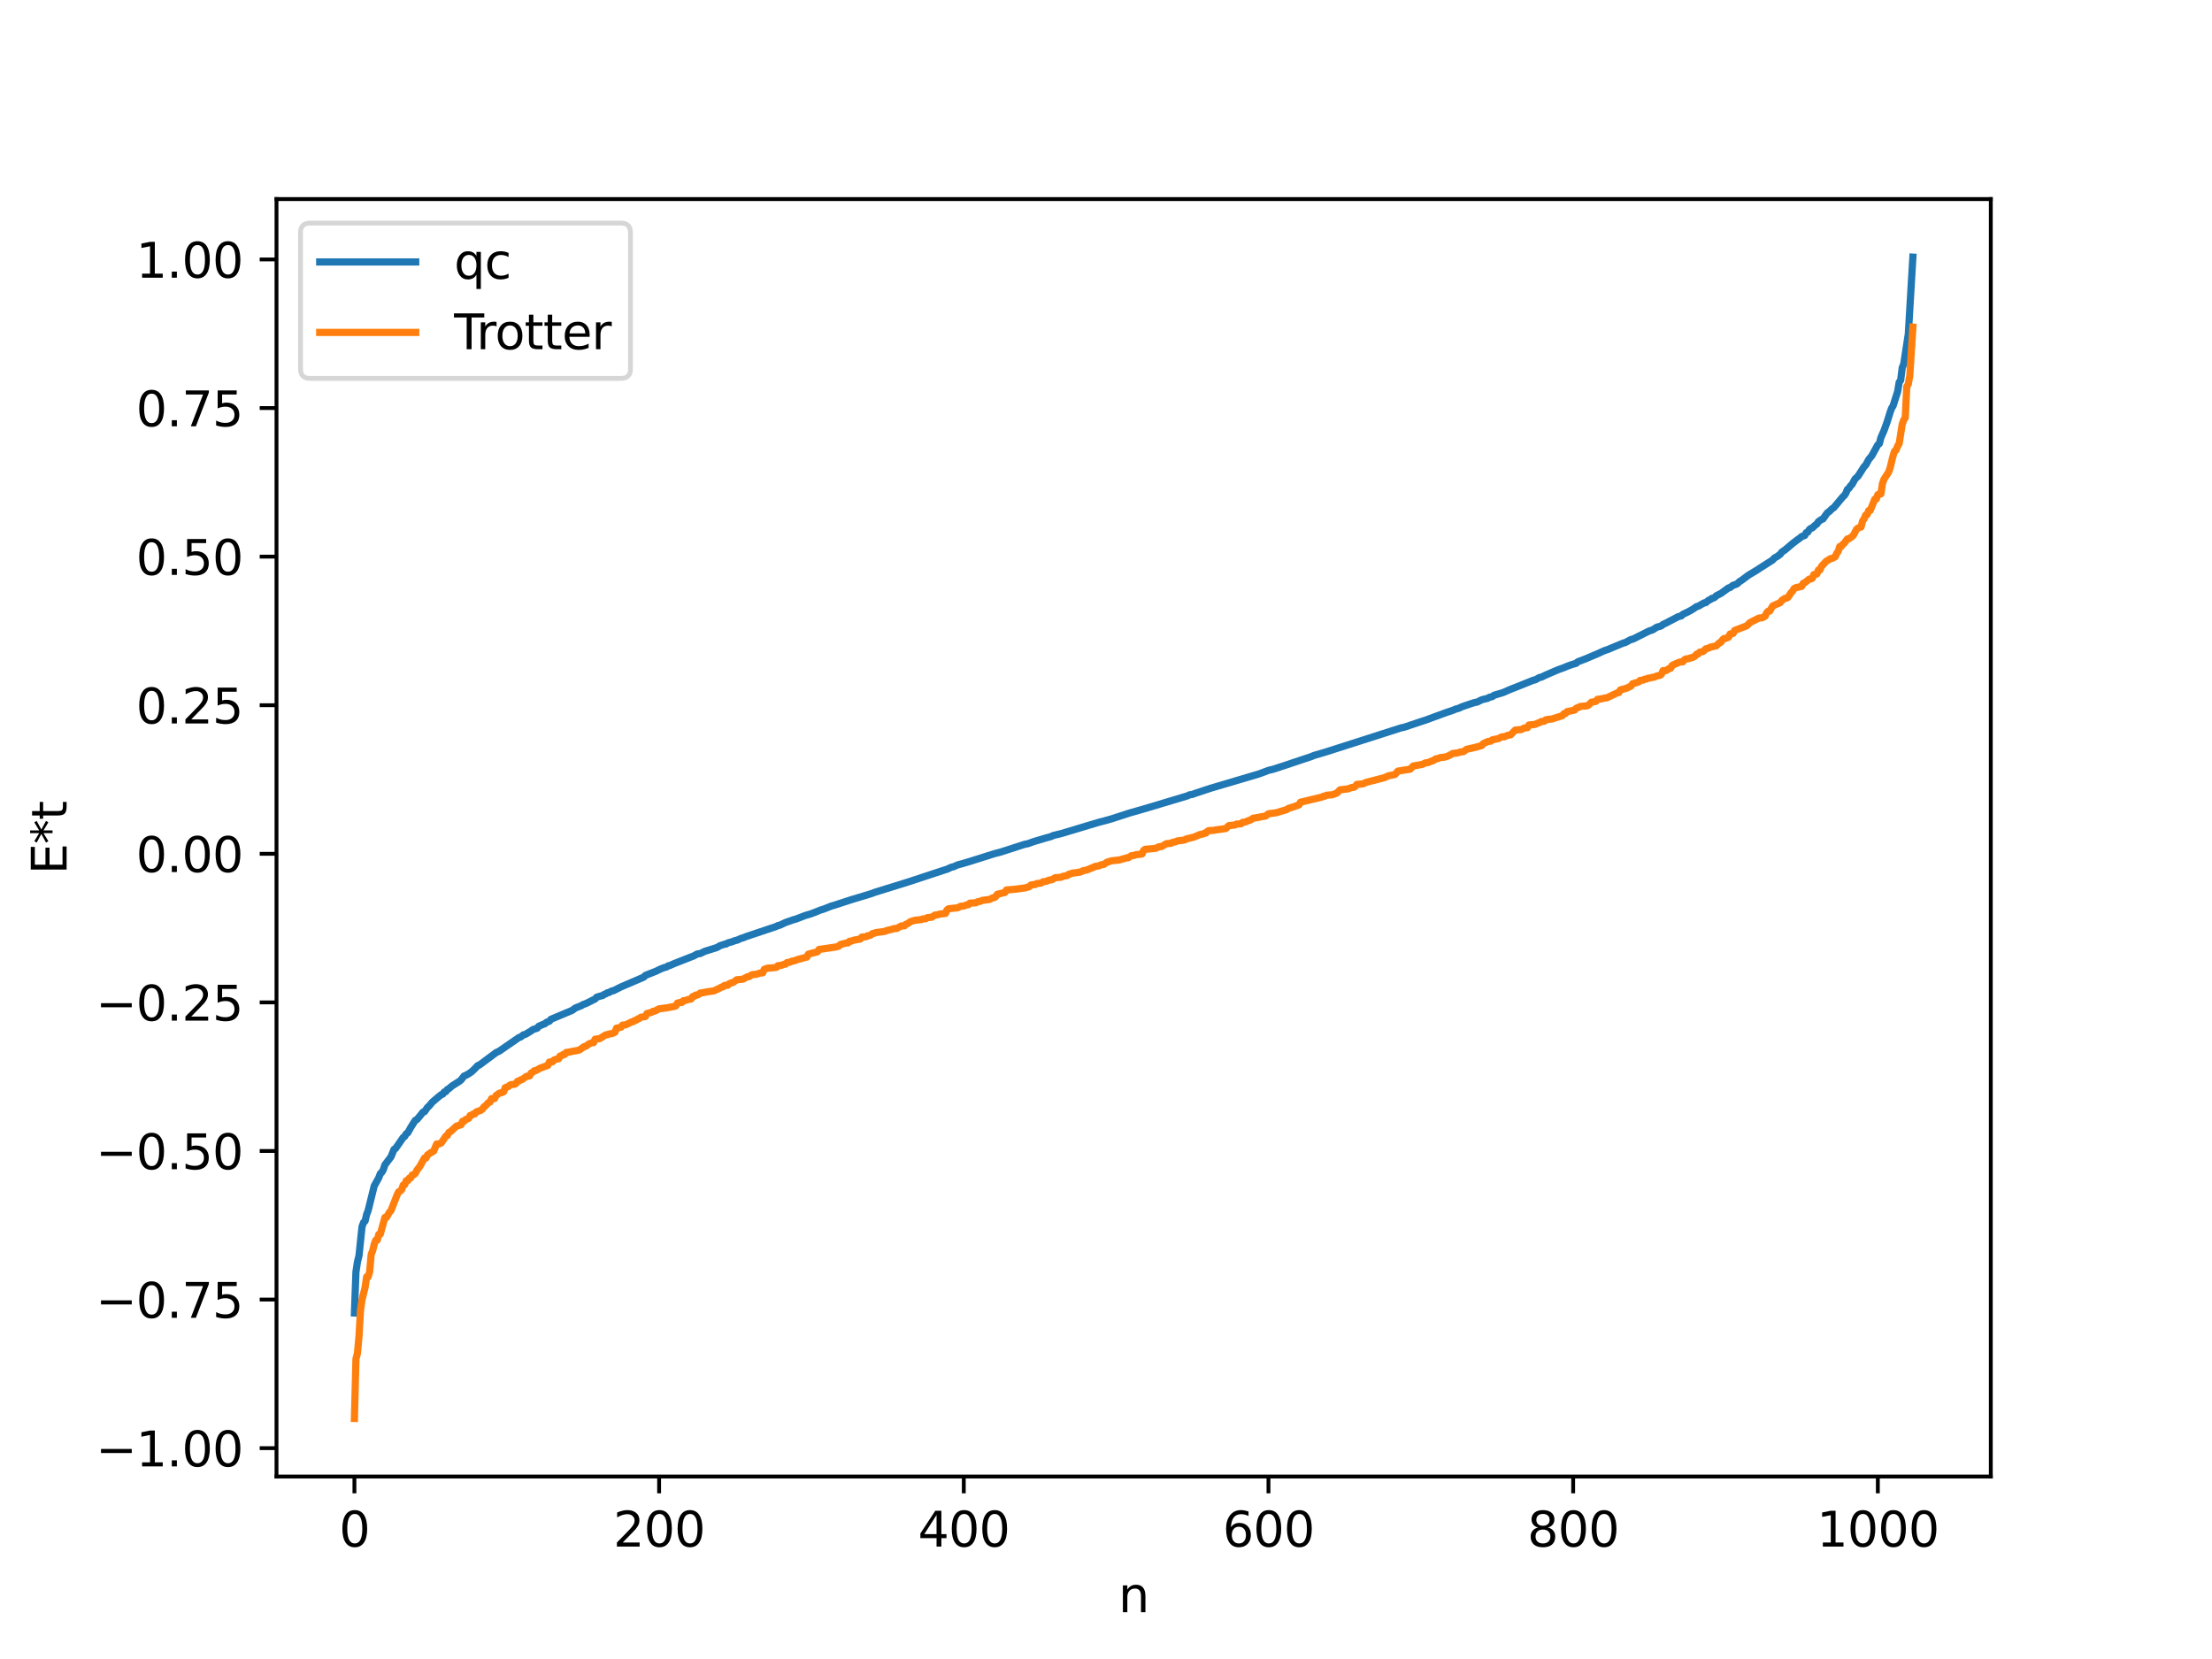 <?xml version="1.0" encoding="utf-8" standalone="no"?>
<!DOCTYPE svg PUBLIC "-//W3C//DTD SVG 1.1//EN"
  "http://www.w3.org/Graphics/SVG/1.1/DTD/svg11.dtd">
<svg xmlns:xlink="http://www.w3.org/1999/xlink" width="460.8pt" height="345.6pt" viewBox="0 0 460.8 345.6" xmlns="http://www.w3.org/2000/svg" version="1.1">
 <defs>
  <style type="text/css">*{stroke-linejoin: round; stroke-linecap: butt}</style>
 </defs>
 <g id="figure_1">
  <g id="patch_1">
   <path d="M 0 345.6 
L 460.8 345.6 
L 460.8 0 
L 0 0 
z
" style="fill: #ffffff"/>
  </g>
  <g id="axes_1">
   <g id="patch_2">
    <path d="M 57.6 307.584 
L 414.72 307.584 
L 414.72 41.472 
L 57.6 41.472 
z
" style="fill: #ffffff"/>
   </g>
   <g id="matplotlib.axis_1">
    <g id="xtick_1">
     <g id="line2d_1">
      <defs>
       <path id="m2a228e6c3b" d="M 0 0 
L 0 3.5 
" style="stroke: #000000; stroke-width: 0.8"/>
      </defs>
      <g>
       <use xlink:href="#m2a228e6c3b" x="73.833" y="307.584" style="stroke: #000000; stroke-width: 0.8"/>
      </g>
     </g>
     <g id="text_1">
      <!-- 0 -->
      <g transform="translate(70.651 322.182) scale(0.1 -0.1)">
       <defs>
        <path id="DejaVuSans-30" d="M 2034 4250 
Q 1547 4250 1301 3770 
Q 1056 3291 1056 2328 
Q 1056 1369 1301 889 
Q 1547 409 2034 409 
Q 2525 409 2770 889 
Q 3016 1369 3016 2328 
Q 3016 3291 2770 3770 
Q 2525 4250 2034 4250 
z
M 2034 4750 
Q 2819 4750 3233 4129 
Q 3647 3509 3647 2328 
Q 3647 1150 3233 529 
Q 2819 -91 2034 -91 
Q 1250 -91 836 529 
Q 422 1150 422 2328 
Q 422 3509 836 4129 
Q 1250 4750 2034 4750 
z
" transform="scale(0.016)"/>
       </defs>
       <use xlink:href="#DejaVuSans-30"/>
      </g>
     </g>
    </g>
    <g id="xtick_2">
     <g id="line2d_2">
      <g>
       <use xlink:href="#m2a228e6c3b" x="137.304" y="307.584" style="stroke: #000000; stroke-width: 0.8"/>
      </g>
     </g>
     <g id="text_2">
      <!-- 200 -->
      <g transform="translate(127.76 322.182) scale(0.1 -0.1)">
       <defs>
        <path id="DejaVuSans-32" d="M 1228 531 
L 3431 531 
L 3431 0 
L 469 0 
L 469 531 
Q 828 903 1448 1529 
Q 2069 2156 2228 2338 
Q 2531 2678 2651 2914 
Q 2772 3150 2772 3378 
Q 2772 3750 2511 3984 
Q 2250 4219 1831 4219 
Q 1534 4219 1204 4116 
Q 875 4013 500 3803 
L 500 4441 
Q 881 4594 1212 4672 
Q 1544 4750 1819 4750 
Q 2544 4750 2975 4387 
Q 3406 4025 3406 3419 
Q 3406 3131 3298 2873 
Q 3191 2616 2906 2266 
Q 2828 2175 2409 1742 
Q 1991 1309 1228 531 
z
" transform="scale(0.016)"/>
       </defs>
       <use xlink:href="#DejaVuSans-32"/>
       <use xlink:href="#DejaVuSans-30" x="63.623"/>
       <use xlink:href="#DejaVuSans-30" x="127.246"/>
      </g>
     </g>
    </g>
    <g id="xtick_3">
     <g id="line2d_3">
      <g>
       <use xlink:href="#m2a228e6c3b" x="200.775" y="307.584" style="stroke: #000000; stroke-width: 0.8"/>
      </g>
     </g>
     <g id="text_3">
      <!-- 400 -->
      <g transform="translate(191.231 322.182) scale(0.1 -0.1)">
       <defs>
        <path id="DejaVuSans-34" d="M 2419 4116 
L 825 1625 
L 2419 1625 
L 2419 4116 
z
M 2253 4666 
L 3047 4666 
L 3047 1625 
L 3713 1625 
L 3713 1100 
L 3047 1100 
L 3047 0 
L 2419 0 
L 2419 1100 
L 313 1100 
L 313 1709 
L 2253 4666 
z
" transform="scale(0.016)"/>
       </defs>
       <use xlink:href="#DejaVuSans-34"/>
       <use xlink:href="#DejaVuSans-30" x="63.623"/>
       <use xlink:href="#DejaVuSans-30" x="127.246"/>
      </g>
     </g>
    </g>
    <g id="xtick_4">
     <g id="line2d_4">
      <g>
       <use xlink:href="#m2a228e6c3b" x="264.246" y="307.584" style="stroke: #000000; stroke-width: 0.8"/>
      </g>
     </g>
     <g id="text_4">
      <!-- 600 -->
      <g transform="translate(254.702 322.182) scale(0.1 -0.1)">
       <defs>
        <path id="DejaVuSans-36" d="M 2113 2584 
Q 1688 2584 1439 2293 
Q 1191 2003 1191 1497 
Q 1191 994 1439 701 
Q 1688 409 2113 409 
Q 2538 409 2786 701 
Q 3034 994 3034 1497 
Q 3034 2003 2786 2293 
Q 2538 2584 2113 2584 
z
M 3366 4563 
L 3366 3988 
Q 3128 4100 2886 4159 
Q 2644 4219 2406 4219 
Q 1781 4219 1451 3797 
Q 1122 3375 1075 2522 
Q 1259 2794 1537 2939 
Q 1816 3084 2150 3084 
Q 2853 3084 3261 2657 
Q 3669 2231 3669 1497 
Q 3669 778 3244 343 
Q 2819 -91 2113 -91 
Q 1303 -91 875 529 
Q 447 1150 447 2328 
Q 447 3434 972 4092 
Q 1497 4750 2381 4750 
Q 2619 4750 2861 4703 
Q 3103 4656 3366 4563 
z
" transform="scale(0.016)"/>
       </defs>
       <use xlink:href="#DejaVuSans-36"/>
       <use xlink:href="#DejaVuSans-30" x="63.623"/>
       <use xlink:href="#DejaVuSans-30" x="127.246"/>
      </g>
     </g>
    </g>
    <g id="xtick_5">
     <g id="line2d_5">
      <g>
       <use xlink:href="#m2a228e6c3b" x="327.717" y="307.584" style="stroke: #000000; stroke-width: 0.8"/>
      </g>
     </g>
     <g id="text_5">
      <!-- 800 -->
      <g transform="translate(318.173 322.182) scale(0.1 -0.1)">
       <defs>
        <path id="DejaVuSans-38" d="M 2034 2216 
Q 1584 2216 1326 1975 
Q 1069 1734 1069 1313 
Q 1069 891 1326 650 
Q 1584 409 2034 409 
Q 2484 409 2743 651 
Q 3003 894 3003 1313 
Q 3003 1734 2745 1975 
Q 2488 2216 2034 2216 
z
M 1403 2484 
Q 997 2584 770 2862 
Q 544 3141 544 3541 
Q 544 4100 942 4425 
Q 1341 4750 2034 4750 
Q 2731 4750 3128 4425 
Q 3525 4100 3525 3541 
Q 3525 3141 3298 2862 
Q 3072 2584 2669 2484 
Q 3125 2378 3379 2068 
Q 3634 1759 3634 1313 
Q 3634 634 3220 271 
Q 2806 -91 2034 -91 
Q 1263 -91 848 271 
Q 434 634 434 1313 
Q 434 1759 690 2068 
Q 947 2378 1403 2484 
z
M 1172 3481 
Q 1172 3119 1398 2916 
Q 1625 2713 2034 2713 
Q 2441 2713 2670 2916 
Q 2900 3119 2900 3481 
Q 2900 3844 2670 4047 
Q 2441 4250 2034 4250 
Q 1625 4250 1398 4047 
Q 1172 3844 1172 3481 
z
" transform="scale(0.016)"/>
       </defs>
       <use xlink:href="#DejaVuSans-38"/>
       <use xlink:href="#DejaVuSans-30" x="63.623"/>
       <use xlink:href="#DejaVuSans-30" x="127.246"/>
      </g>
     </g>
    </g>
    <g id="xtick_6">
     <g id="line2d_6">
      <g>
       <use xlink:href="#m2a228e6c3b" x="391.188" y="307.584" style="stroke: #000000; stroke-width: 0.8"/>
      </g>
     </g>
     <g id="text_6">
      <!-- 1000 -->
      <g transform="translate(378.463 322.182) scale(0.1 -0.1)">
       <defs>
        <path id="DejaVuSans-31" d="M 794 531 
L 1825 531 
L 1825 4091 
L 703 3866 
L 703 4441 
L 1819 4666 
L 2450 4666 
L 2450 531 
L 3481 531 
L 3481 0 
L 794 0 
L 794 531 
z
" transform="scale(0.016)"/>
       </defs>
       <use xlink:href="#DejaVuSans-31"/>
       <use xlink:href="#DejaVuSans-30" x="63.623"/>
       <use xlink:href="#DejaVuSans-30" x="127.246"/>
       <use xlink:href="#DejaVuSans-30" x="190.869"/>
      </g>
     </g>
    </g>
    <g id="text_7">
     <!-- n -->
     <g transform="translate(232.991 335.861) scale(0.1 -0.1)">
      <defs>
       <path id="DejaVuSans-6e" d="M 3513 2113 
L 3513 0 
L 2938 0 
L 2938 2094 
Q 2938 2591 2744 2837 
Q 2550 3084 2163 3084 
Q 1697 3084 1428 2787 
Q 1159 2491 1159 1978 
L 1159 0 
L 581 0 
L 581 3500 
L 1159 3500 
L 1159 2956 
Q 1366 3272 1645 3428 
Q 1925 3584 2291 3584 
Q 2894 3584 3203 3211 
Q 3513 2838 3513 2113 
z
" transform="scale(0.016)"/>
      </defs>
      <use xlink:href="#DejaVuSans-6e"/>
     </g>
    </g>
   </g>
   <g id="matplotlib.axis_2">
    <g id="ytick_1">
     <g id="line2d_7">
      <defs>
       <path id="m18df61e753" d="M 0 0 
L -3.5 0 
" style="stroke: #000000; stroke-width: 0.8"/>
      </defs>
      <g>
       <use xlink:href="#m18df61e753" x="57.6" y="301.679" style="stroke: #000000; stroke-width: 0.8"/>
      </g>
     </g>
     <g id="text_8">
      <!-- −1.00 -->
      <g transform="translate(19.955 305.478) scale(0.1 -0.1)">
       <defs>
        <path id="DejaVuSans-2212" d="M 678 2272 
L 4684 2272 
L 4684 1741 
L 678 1741 
L 678 2272 
z
" transform="scale(0.016)"/>
        <path id="DejaVuSans-2e" d="M 684 794 
L 1344 794 
L 1344 0 
L 684 0 
L 684 794 
z
" transform="scale(0.016)"/>
       </defs>
       <use xlink:href="#DejaVuSans-2212"/>
       <use xlink:href="#DejaVuSans-31" x="83.789"/>
       <use xlink:href="#DejaVuSans-2e" x="147.412"/>
       <use xlink:href="#DejaVuSans-30" x="179.199"/>
       <use xlink:href="#DejaVuSans-30" x="242.822"/>
      </g>
     </g>
    </g>
    <g id="ytick_2">
     <g id="line2d_8">
      <g>
       <use xlink:href="#m18df61e753" x="57.6" y="270.725" style="stroke: #000000; stroke-width: 0.8"/>
      </g>
     </g>
     <g id="text_9">
      <!-- −0.75 -->
      <g transform="translate(19.955 274.524) scale(0.1 -0.1)">
       <defs>
        <path id="DejaVuSans-37" d="M 525 4666 
L 3525 4666 
L 3525 4397 
L 1831 0 
L 1172 0 
L 2766 4134 
L 525 4134 
L 525 4666 
z
" transform="scale(0.016)"/>
        <path id="DejaVuSans-35" d="M 691 4666 
L 3169 4666 
L 3169 4134 
L 1269 4134 
L 1269 2991 
Q 1406 3038 1543 3061 
Q 1681 3084 1819 3084 
Q 2600 3084 3056 2656 
Q 3513 2228 3513 1497 
Q 3513 744 3044 326 
Q 2575 -91 1722 -91 
Q 1428 -91 1123 -41 
Q 819 9 494 109 
L 494 744 
Q 775 591 1075 516 
Q 1375 441 1709 441 
Q 2250 441 2565 725 
Q 2881 1009 2881 1497 
Q 2881 1984 2565 2268 
Q 2250 2553 1709 2553 
Q 1456 2553 1204 2497 
Q 953 2441 691 2322 
L 691 4666 
z
" transform="scale(0.016)"/>
       </defs>
       <use xlink:href="#DejaVuSans-2212"/>
       <use xlink:href="#DejaVuSans-30" x="83.789"/>
       <use xlink:href="#DejaVuSans-2e" x="147.412"/>
       <use xlink:href="#DejaVuSans-37" x="179.199"/>
       <use xlink:href="#DejaVuSans-35" x="242.822"/>
      </g>
     </g>
    </g>
    <g id="ytick_3">
     <g id="line2d_9">
      <g>
       <use xlink:href="#m18df61e753" x="57.6" y="239.771" style="stroke: #000000; stroke-width: 0.8"/>
      </g>
     </g>
     <g id="text_10">
      <!-- −0.50 -->
      <g transform="translate(19.955 243.571) scale(0.1 -0.1)">
       <use xlink:href="#DejaVuSans-2212"/>
       <use xlink:href="#DejaVuSans-30" x="83.789"/>
       <use xlink:href="#DejaVuSans-2e" x="147.412"/>
       <use xlink:href="#DejaVuSans-35" x="179.199"/>
       <use xlink:href="#DejaVuSans-30" x="242.822"/>
      </g>
     </g>
    </g>
    <g id="ytick_4">
     <g id="line2d_10">
      <g>
       <use xlink:href="#m18df61e753" x="57.6" y="208.818" style="stroke: #000000; stroke-width: 0.8"/>
      </g>
     </g>
     <g id="text_11">
      <!-- −0.25 -->
      <g transform="translate(19.955 212.617) scale(0.1 -0.1)">
       <use xlink:href="#DejaVuSans-2212"/>
       <use xlink:href="#DejaVuSans-30" x="83.789"/>
       <use xlink:href="#DejaVuSans-2e" x="147.412"/>
       <use xlink:href="#DejaVuSans-32" x="179.199"/>
       <use xlink:href="#DejaVuSans-35" x="242.822"/>
      </g>
     </g>
    </g>
    <g id="ytick_5">
     <g id="line2d_11">
      <g>
       <use xlink:href="#m18df61e753" x="57.6" y="177.864" style="stroke: #000000; stroke-width: 0.8"/>
      </g>
     </g>
     <g id="text_12">
      <!-- 0.00 -->
      <g transform="translate(28.334 181.663) scale(0.1 -0.1)">
       <use xlink:href="#DejaVuSans-30"/>
       <use xlink:href="#DejaVuSans-2e" x="63.623"/>
       <use xlink:href="#DejaVuSans-30" x="95.41"/>
       <use xlink:href="#DejaVuSans-30" x="159.033"/>
      </g>
     </g>
    </g>
    <g id="ytick_6">
     <g id="line2d_12">
      <g>
       <use xlink:href="#m18df61e753" x="57.6" y="146.91" style="stroke: #000000; stroke-width: 0.8"/>
      </g>
     </g>
     <g id="text_13">
      <!-- 0.25 -->
      <g transform="translate(28.334 150.71) scale(0.1 -0.1)">
       <use xlink:href="#DejaVuSans-30"/>
       <use xlink:href="#DejaVuSans-2e" x="63.623"/>
       <use xlink:href="#DejaVuSans-32" x="95.41"/>
       <use xlink:href="#DejaVuSans-35" x="159.033"/>
      </g>
     </g>
    </g>
    <g id="ytick_7">
     <g id="line2d_13">
      <g>
       <use xlink:href="#m18df61e753" x="57.6" y="115.957" style="stroke: #000000; stroke-width: 0.8"/>
      </g>
     </g>
     <g id="text_14">
      <!-- 0.50 -->
      <g transform="translate(28.334 119.756) scale(0.1 -0.1)">
       <use xlink:href="#DejaVuSans-30"/>
       <use xlink:href="#DejaVuSans-2e" x="63.623"/>
       <use xlink:href="#DejaVuSans-35" x="95.41"/>
       <use xlink:href="#DejaVuSans-30" x="159.033"/>
      </g>
     </g>
    </g>
    <g id="ytick_8">
     <g id="line2d_14">
      <g>
       <use xlink:href="#m18df61e753" x="57.6" y="85.003" style="stroke: #000000; stroke-width: 0.8"/>
      </g>
     </g>
     <g id="text_15">
      <!-- 0.75 -->
      <g transform="translate(28.334 88.802) scale(0.1 -0.1)">
       <use xlink:href="#DejaVuSans-30"/>
       <use xlink:href="#DejaVuSans-2e" x="63.623"/>
       <use xlink:href="#DejaVuSans-37" x="95.41"/>
       <use xlink:href="#DejaVuSans-35" x="159.033"/>
      </g>
     </g>
    </g>
    <g id="ytick_9">
     <g id="line2d_15">
      <g>
       <use xlink:href="#m18df61e753" x="57.6" y="54.05" style="stroke: #000000; stroke-width: 0.8"/>
      </g>
     </g>
     <g id="text_16">
      <!-- 1.00 -->
      <g transform="translate(28.334 57.849) scale(0.1 -0.1)">
       <use xlink:href="#DejaVuSans-31"/>
       <use xlink:href="#DejaVuSans-2e" x="63.623"/>
       <use xlink:href="#DejaVuSans-30" x="95.41"/>
       <use xlink:href="#DejaVuSans-30" x="159.033"/>
      </g>
     </g>
    </g>
    <g id="text_17">
     <!-- E*t -->
     <g transform="translate(13.875 182.148) rotate(-90) scale(0.1 -0.1)">
      <defs>
       <path id="DejaVuSans-45" d="M 628 4666 
L 3578 4666 
L 3578 4134 
L 1259 4134 
L 1259 2753 
L 3481 2753 
L 3481 2222 
L 1259 2222 
L 1259 531 
L 3634 531 
L 3634 0 
L 628 0 
L 628 4666 
z
" transform="scale(0.016)"/>
       <path id="DejaVuSans-2a" d="M 3009 3897 
L 1888 3291 
L 3009 2681 
L 2828 2375 
L 1778 3009 
L 1778 1831 
L 1422 1831 
L 1422 3009 
L 372 2375 
L 191 2681 
L 1313 3291 
L 191 3897 
L 372 4206 
L 1422 3572 
L 1422 4750 
L 1778 4750 
L 1778 3572 
L 2828 4206 
L 3009 3897 
z
" transform="scale(0.016)"/>
       <path id="DejaVuSans-74" d="M 1172 4494 
L 1172 3500 
L 2356 3500 
L 2356 3053 
L 1172 3053 
L 1172 1153 
Q 1172 725 1289 603 
Q 1406 481 1766 481 
L 2356 481 
L 2356 0 
L 1766 0 
Q 1100 0 847 248 
Q 594 497 594 1153 
L 594 3053 
L 172 3053 
L 172 3500 
L 594 3500 
L 594 4494 
L 1172 4494 
z
" transform="scale(0.016)"/>
      </defs>
      <use xlink:href="#DejaVuSans-45"/>
      <use xlink:href="#DejaVuSans-2a" x="63.184"/>
      <use xlink:href="#DejaVuSans-74" x="113.184"/>
     </g>
    </g>
   </g>
   <g id="line2d_16">
    <path d="M 73.833 273.518 
L 74.15 264.957 
L 74.467 262.855 
L 74.785 261.583 
L 75.42 255.522 
L 75.737 254.666 
L 76.054 254.368 
L 76.372 252.997 
L 76.689 252.18 
L 77.958 247.05 
L 78.91 245.34 
L 79.228 244.486 
L 79.545 244.213 
L 79.862 243.635 
L 80.18 242.664 
L 81.449 240.992 
L 82.084 239.43 
L 82.401 239.255 
L 83.671 237.419 
L 83.988 236.959 
L 84.305 236.745 
L 84.623 236.182 
L 84.94 235.999 
L 85.575 234.858 
L 86.21 233.844 
L 86.527 233.373 
L 86.844 233.235 
L 87.479 232.481 
L 88.114 231.675 
L 88.431 231.587 
L 89.066 230.679 
L 89.383 230.408 
L 90.018 229.638 
L 91.287 228.547 
L 91.922 228.035 
L 92.239 227.927 
L 92.557 227.473 
L 92.874 227.409 
L 93.191 226.957 
L 93.509 226.791 
L 94.143 226.237 
L 95.73 225.231 
L 96.048 224.963 
L 96.682 224.149 
L 97 224.034 
L 97.634 223.686 
L 98.269 223.244 
L 98.904 222.637 
L 99.539 221.968 
L 99.856 221.879 
L 103.347 219.277 
L 103.981 218.984 
L 108.107 216.134 
L 108.424 216.047 
L 109.059 215.566 
L 109.377 215.511 
L 110.646 214.76 
L 110.963 214.501 
L 111.598 214.292 
L 111.915 214.182 
L 112.233 213.791 
L 113.185 213.371 
L 113.502 213.277 
L 113.82 212.974 
L 114.454 212.737 
L 114.772 212.334 
L 119.215 210.469 
L 119.849 209.993 
L 121.119 209.49 
L 121.436 209.279 
L 122.071 209.057 
L 123.658 208.26 
L 123.975 208.112 
L 124.292 207.74 
L 124.927 207.536 
L 125.562 207.382 
L 125.879 207.141 
L 126.196 207.045 
L 126.514 206.816 
L 126.831 206.768 
L 127.466 206.423 
L 127.783 206.389 
L 129.37 205.588 
L 134.13 203.545 
L 134.448 203.193 
L 136.669 202.318 
L 137.621 201.854 
L 138.256 201.603 
L 138.891 201.43 
L 139.208 201.188 
L 139.525 201.14 
L 140.477 200.719 
L 144.603 199.097 
L 145.238 198.725 
L 145.872 198.642 
L 146.824 198.178 
L 149.363 197.383 
L 149.998 197.006 
L 150.95 196.693 
L 151.267 196.662 
L 151.585 196.44 
L 152.537 196.176 
L 153.172 195.925 
L 153.489 195.878 
L 154.441 195.452 
L 154.758 195.383 
L 155.393 195.119 
L 161.74 192.993 
L 162.058 192.803 
L 162.375 192.767 
L 163.644 192.174 
L 165.231 191.614 
L 165.866 191.436 
L 167.77 190.706 
L 168.722 190.435 
L 169.674 190.087 
L 170.943 189.573 
L 171.578 189.385 
L 173.165 188.758 
L 173.8 188.573 
L 176.973 187.543 
L 177.608 187.343 
L 181.416 186.193 
L 182.368 185.841 
L 189.033 183.778 
L 196.332 181.373 
L 197.284 181.074 
L 198.236 180.634 
L 198.553 180.594 
L 199.505 180.172 
L 200.458 179.919 
L 202.044 179.448 
L 207.122 177.845 
L 208.391 177.518 
L 213.469 175.88 
L 214.104 175.763 
L 215.373 175.308 
L 217.912 174.554 
L 218.864 174.299 
L 219.499 174.019 
L 221.086 173.649 
L 227.115 171.831 
L 229.02 171.266 
L 229.972 171.022 
L 231.558 170.582 
L 232.828 170.17 
L 235.367 169.346 
L 237.588 168.717 
L 239.492 168.155 
L 247.426 165.775 
L 247.743 165.591 
L 248.378 165.495 
L 249.013 165.259 
L 252.186 164.208 
L 262.342 161.199 
L 262.977 160.961 
L 264.246 160.479 
L 265.198 160.254 
L 268.054 159.322 
L 269.006 158.999 
L 273.132 157.623 
L 273.767 157.361 
L 275.988 156.71 
L 276.623 156.511 
L 291.856 151.632 
L 292.491 151.505 
L 296.299 150.225 
L 296.934 150.025 
L 301.377 148.396 
L 302.646 147.974 
L 303.281 147.711 
L 303.915 147.534 
L 304.55 147.231 
L 305.185 147.011 
L 307.089 146.374 
L 307.724 146.253 
L 308.676 145.776 
L 309.945 145.46 
L 310.262 145.255 
L 310.897 145.109 
L 311.215 144.842 
L 313.119 144.272 
L 314.388 143.713 
L 315.023 143.457 
L 315.658 143.211 
L 319.466 141.684 
L 319.783 141.64 
L 320.735 141.113 
L 321.053 141.087 
L 322.005 140.624 
L 324.543 139.532 
L 325.813 139.08 
L 326.448 138.799 
L 327.4 138.457 
L 328.352 138.174 
L 328.669 137.864 
L 330.256 137.269 
L 333.112 136.053 
L 334.064 135.603 
L 335.016 135.27 
L 338.19 133.944 
L 338.507 133.887 
L 339.777 133.208 
L 340.094 133.172 
L 343.585 131.424 
L 344.22 131.241 
L 345.172 130.637 
L 345.806 130.481 
L 346.124 130.351 
L 346.441 130.079 
L 347.076 129.788 
L 349.615 128.459 
L 350.249 128.299 
L 350.567 127.979 
L 351.519 127.528 
L 352.153 127.192 
L 352.788 126.815 
L 353.423 126.362 
L 353.74 126.305 
L 355.01 125.582 
L 355.327 125.554 
L 355.962 125.031 
L 356.279 124.924 
L 356.596 124.651 
L 356.914 124.603 
L 357.231 124.418 
L 357.548 124.099 
L 358.5 123.619 
L 360.087 122.475 
L 360.405 122.389 
L 361.039 121.924 
L 361.674 121.72 
L 361.991 121.53 
L 362.309 121.207 
L 362.943 120.794 
L 364.213 119.836 
L 365.8 118.884 
L 366.752 118.267 
L 369.291 116.651 
L 369.608 116.261 
L 370.243 115.914 
L 370.877 115.44 
L 371.195 114.993 
L 371.829 114.572 
L 373.416 113.235 
L 374.051 112.738 
L 375.003 112.049 
L 375.32 111.766 
L 375.955 111.552 
L 376.272 110.964 
L 376.59 110.843 
L 376.907 110.334 
L 377.224 110.068 
L 377.542 109.966 
L 378.177 109.367 
L 378.494 109.158 
L 378.811 108.652 
L 379.446 108.219 
L 379.763 108.109 
L 380.398 107.199 
L 380.715 106.78 
L 381.033 106.593 
L 381.667 105.971 
L 381.985 105.78 
L 383.889 103.507 
L 384.206 103.23 
L 384.524 102.75 
L 384.841 101.966 
L 385.158 101.753 
L 385.476 101.228 
L 385.793 100.952 
L 386.428 99.79 
L 387.062 99.195 
L 388.332 97.206 
L 388.649 96.908 
L 389.284 95.729 
L 389.919 94.959 
L 391.188 92.65 
L 391.505 92.413 
L 391.823 91.174 
L 392.458 89.738 
L 393.092 87.987 
L 393.727 85.956 
L 394.044 85.065 
L 394.362 84.554 
L 395.314 81.563 
L 395.631 79.646 
L 395.948 79.208 
L 396.266 76.615 
L 396.583 75.817 
L 397.535 69.593 
L 398.487 53.568 
L 398.487 53.568 
" clip-path="url(#p864dacd1e8)" style="fill: none; stroke: #1f77b4; stroke-width: 1.5; stroke-linecap: square"/>
   </g>
   <g id="line2d_17">
    <path d="M 73.833 295.488 
L 74.15 283.107 
L 74.467 281.895 
L 74.785 278.377 
L 75.102 272.899 
L 75.42 270.725 
L 76.054 268.19 
L 76.372 265.996 
L 76.689 265.996 
L 77.006 264.906 
L 77.324 261.319 
L 77.641 260.517 
L 77.958 259.186 
L 78.276 258.344 
L 78.593 258.344 
L 78.91 257.132 
L 79.228 257.089 
L 80.18 253.614 
L 80.497 253.614 
L 81.132 252.525 
L 81.449 252.187 
L 82.719 248.937 
L 83.036 248.288 
L 83.353 248.136 
L 83.671 247.826 
L 83.988 246.888 
L 84.305 246.804 
L 84.623 245.962 
L 84.94 245.962 
L 85.258 245.43 
L 85.575 245.364 
L 85.892 244.75 
L 86.21 244.708 
L 86.527 244.434 
L 86.844 243.788 
L 87.479 242.956 
L 88.431 241.233 
L 88.748 241.233 
L 89.066 240.593 
L 89.7 240.143 
L 90.335 239.806 
L 90.97 238.31 
L 91.605 238.27 
L 91.922 238.104 
L 92.874 236.681 
L 93.191 236.556 
L 93.509 235.906 
L 93.826 235.754 
L 95.096 234.595 
L 96.048 234.312 
L 96.365 233.581 
L 96.682 233.581 
L 97 233.211 
L 97.634 232.983 
L 97.952 232.369 
L 98.269 232.326 
L 98.586 232.052 
L 98.904 232.046 
L 99.221 231.63 
L 100.173 231.296 
L 100.491 231.046 
L 100.808 230.574 
L 101.125 230.383 
L 101.76 229.688 
L 102.077 229.585 
L 102.395 228.864 
L 103.029 228.851 
L 103.347 228.211 
L 103.981 227.762 
L 104.616 227.574 
L 104.934 227.424 
L 105.251 226.573 
L 105.886 226.364 
L 106.203 226.058 
L 106.52 225.929 
L 107.155 225.889 
L 107.472 225.723 
L 107.79 225.264 
L 108.107 225.206 
L 108.424 224.963 
L 108.742 224.899 
L 109.694 224.215 
L 110.329 224.138 
L 110.646 223.525 
L 110.963 223.373 
L 111.281 223.063 
L 111.598 223.037 
L 112.55 222.505 
L 114.137 221.931 
L 114.454 221.239 
L 115.089 221.199 
L 115.406 220.83 
L 116.041 220.602 
L 116.358 220.574 
L 116.676 219.987 
L 116.993 219.945 
L 117.31 219.671 
L 117.628 219.664 
L 117.945 219.249 
L 118.58 219.166 
L 119.215 219.025 
L 120.484 218.798 
L 120.801 218.665 
L 121.436 218.193 
L 121.753 218.002 
L 122.071 217.944 
L 122.705 217.455 
L 123.34 217.206 
L 123.658 217.203 
L 123.975 216.482 
L 124.927 216.364 
L 126.196 215.579 
L 126.514 215.562 
L 126.831 215.401 
L 127.466 215.33 
L 128.1 215.043 
L 128.418 214.192 
L 129.053 214.06 
L 129.37 213.983 
L 129.687 213.547 
L 130.322 213.507 
L 131.591 212.883 
L 131.909 212.825 
L 132.226 212.582 
L 132.543 212.518 
L 132.861 212.256 
L 133.178 212.168 
L 133.496 211.918 
L 134.448 211.756 
L 134.765 211.143 
L 135.717 210.879 
L 136.034 210.681 
L 136.352 210.655 
L 137.304 210.154 
L 138.891 209.957 
L 139.843 209.764 
L 140.477 209.66 
L 140.795 209.549 
L 141.112 208.961 
L 141.747 208.818 
L 142.064 208.818 
L 142.381 208.455 
L 142.699 208.448 
L 143.334 208.22 
L 143.968 208.116 
L 144.286 207.606 
L 144.603 207.563 
L 144.92 207.289 
L 145.238 207.283 
L 145.555 207.153 
L 145.872 206.867 
L 146.507 206.784 
L 147.142 206.644 
L 148.729 206.417 
L 149.998 205.811 
L 150.315 205.621 
L 150.633 205.563 
L 150.95 205.269 
L 151.585 205.25 
L 151.902 204.925 
L 152.854 204.578 
L 153.489 204.101 
L 154.758 203.982 
L 155.71 203.47 
L 156.028 203.448 
L 156.662 203.047 
L 157.615 202.949 
L 158.249 202.725 
L 158.884 202.662 
L 159.201 201.934 
L 159.836 201.692 
L 161.105 201.602 
L 161.74 201.523 
L 162.058 201.166 
L 162.692 201.126 
L 163.327 200.871 
L 163.644 200.85 
L 163.962 200.508 
L 164.596 200.443 
L 164.914 200.234 
L 165.548 200.136 
L 166.183 199.874 
L 168.087 199.375 
L 168.405 198.762 
L 170.309 198.274 
L 170.626 197.782 
L 171.578 197.648 
L 174.117 197.279 
L 174.752 197.097 
L 175.069 196.754 
L 176.339 196.436 
L 176.656 196.436 
L 176.973 196.074 
L 177.291 196.067 
L 177.925 195.839 
L 179.195 195.625 
L 179.512 195.224 
L 180.464 195.123 
L 180.781 194.908 
L 181.099 194.901 
L 181.416 194.772 
L 181.734 194.486 
L 182.051 194.461 
L 182.368 194.291 
L 184.272 194.035 
L 184.907 193.793 
L 185.859 193.593 
L 186.177 193.439 
L 186.811 193.421 
L 187.763 192.887 
L 188.398 192.868 
L 188.715 192.543 
L 189.033 192.443 
L 189.667 191.988 
L 190.62 191.707 
L 191.572 191.601 
L 191.889 191.592 
L 192.206 191.434 
L 192.841 191.392 
L 193.158 191.169 
L 194.11 191.067 
L 194.745 190.638 
L 195.38 190.567 
L 195.697 190.429 
L 196.967 190.28 
L 197.284 189.553 
L 197.601 189.31 
L 199.188 189.141 
L 199.505 189.109 
L 200.14 188.784 
L 200.775 188.744 
L 201.41 188.49 
L 201.727 188.468 
L 202.044 188.135 
L 203.314 188.062 
L 203.631 187.852 
L 204.266 187.755 
L 204.583 187.567 
L 205.535 187.453 
L 206.17 187.361 
L 206.805 187.03 
L 207.122 186.993 
L 207.439 186.773 
L 207.757 186.295 
L 209.343 185.918 
L 209.661 185.401 
L 211.565 185.233 
L 213.469 184.981 
L 214.421 184.716 
L 214.739 184.373 
L 215.373 184.266 
L 215.691 184.246 
L 216.008 184.055 
L 216.643 183.999 
L 216.96 183.931 
L 217.277 183.692 
L 217.912 183.602 
L 218.547 183.353 
L 219.181 183.243 
L 219.816 182.843 
L 221.086 182.742 
L 221.403 182.561 
L 222.355 182.39 
L 222.672 182.105 
L 222.99 182.08 
L 223.307 181.909 
L 224.894 181.697 
L 225.211 181.615 
L 225.529 181.412 
L 226.481 181.212 
L 227.433 180.8 
L 227.75 180.729 
L 228.067 180.506 
L 229.02 180.352 
L 229.337 180.162 
L 229.972 180.062 
L 230.606 179.606 
L 231.558 179.326 
L 232.51 179.219 
L 233.145 179.15 
L 234.732 178.707 
L 235.049 178.685 
L 235.684 178.257 
L 236.319 178.186 
L 236.636 178.048 
L 237.905 177.899 
L 238.223 177.171 
L 238.54 176.929 
L 240.762 176.727 
L 241.396 176.403 
L 242.031 176.33 
L 242.983 175.753 
L 243.935 175.68 
L 244.253 175.471 
L 244.887 175.373 
L 245.205 175.185 
L 246.157 175.072 
L 246.791 174.979 
L 247.109 174.774 
L 248.696 174.391 
L 249.965 173.854 
L 250.6 173.735 
L 250.917 173.557 
L 251.234 173.537 
L 251.552 173.159 
L 251.869 173.013 
L 252.821 172.98 
L 253.456 172.859 
L 255.36 172.6 
L 255.995 171.991 
L 257.264 171.864 
L 257.581 171.673 
L 258.534 171.617 
L 258.851 171.311 
L 259.486 171.22 
L 260.12 170.927 
L 260.438 170.862 
L 261.072 170.44 
L 261.707 170.36 
L 262.659 170.162 
L 263.611 170.009 
L 264.246 169.528 
L 265.833 169.316 
L 268.054 168.658 
L 268.372 168.419 
L 269.324 168.124 
L 270.593 167.68 
L 270.91 167.117 
L 275.353 166.053 
L 275.671 165.875 
L 275.988 165.864 
L 276.305 165.667 
L 277.575 165.556 
L 278.527 165.185 
L 279.162 164.534 
L 279.796 164.46 
L 280.748 164.346 
L 281.7 164.021 
L 282.018 164.021 
L 282.335 163.842 
L 282.653 163.407 
L 283.922 163.299 
L 284.557 162.992 
L 288.365 162.01 
L 289.317 161.591 
L 290.586 161.353 
L 291.221 160.631 
L 292.173 160.478 
L 293.76 160.238 
L 294.395 159.581 
L 296.299 159.236 
L 296.934 158.929 
L 297.568 158.839 
L 298.203 158.545 
L 298.52 158.48 
L 299.155 158.058 
L 299.472 158.052 
L 300.107 157.799 
L 300.742 157.757 
L 301.377 157.614 
L 302.011 157.317 
L 302.646 156.959 
L 303.598 156.853 
L 304.233 156.649 
L 304.867 156.584 
L 305.502 156.097 
L 307.089 155.743 
L 307.724 155.589 
L 308.676 155.299 
L 308.993 154.916 
L 309.945 154.474 
L 310.58 154.387 
L 310.897 154.117 
L 312.167 153.861 
L 312.801 153.509 
L 313.436 153.469 
L 314.071 153.188 
L 314.705 153.069 
L 315.34 152.408 
L 315.658 152.085 
L 316.927 151.98 
L 317.562 151.64 
L 318.196 151.592 
L 318.514 151.026 
L 319.783 150.906 
L 320.418 150.61 
L 320.735 150.534 
L 321.053 150.309 
L 321.687 150.25 
L 322.005 149.952 
L 322.639 149.849 
L 323.274 149.782 
L 323.909 149.584 
L 325.496 149.073 
L 325.813 148.658 
L 326.13 148.62 
L 326.448 148.25 
L 327.082 148.122 
L 328.034 147.921 
L 328.352 147.548 
L 329.304 147.146 
L 330.573 147.054 
L 330.891 146.903 
L 331.525 146.286 
L 332.16 146.164 
L 332.477 146.099 
L 332.795 145.677 
L 333.429 145.618 
L 334.381 145.399 
L 334.699 145.39 
L 336.92 144.325 
L 337.238 144.268 
L 337.555 143.716 
L 338.824 143.375 
L 339.777 142.917 
L 340.094 142.436 
L 341.363 142.067 
L 341.681 141.736 
L 342.315 141.673 
L 342.633 141.48 
L 342.95 141.473 
L 343.267 141.29 
L 343.585 141.272 
L 344.22 141.101 
L 344.537 141.088 
L 345.172 140.807 
L 345.806 140.688 
L 346.124 140.422 
L 346.441 139.704 
L 347.076 139.696 
L 347.71 139.258 
L 348.028 139.21 
L 348.345 138.609 
L 348.98 138.326 
L 349.932 137.909 
L 350.567 137.868 
L 350.884 137.45 
L 351.201 137.269 
L 351.836 137.202 
L 352.153 137.034 
L 352.471 137.008 
L 353.105 136.691 
L 353.423 136.277 
L 353.74 136.239 
L 354.058 135.868 
L 354.692 135.741 
L 355.01 135.566 
L 355.327 135.167 
L 355.962 135.002 
L 356.279 134.818 
L 357.548 134.537 
L 358.183 133.894 
L 358.5 133.782 
L 358.818 133.296 
L 359.135 133.018 
L 359.453 133.008 
L 360.087 132.741 
L 360.405 132.075 
L 361.039 131.944 
L 361.357 131.334 
L 363.896 130.366 
L 364.53 129.711 
L 366.434 128.746 
L 367.069 128.706 
L 367.704 128.372 
L 368.021 127.656 
L 368.339 127.322 
L 368.656 127.315 
L 369.291 126.228 
L 369.925 125.945 
L 370.877 125.528 
L 371.195 125.069 
L 371.829 124.652 
L 372.147 124.626 
L 372.464 124.447 
L 373.099 123.487 
L 373.416 123.16 
L 373.734 122.62 
L 374.051 122.437 
L 375.32 122.156 
L 375.638 121.512 
L 375.955 121.401 
L 376.907 120.636 
L 377.224 120.627 
L 377.542 120.47 
L 377.859 119.693 
L 378.494 119.562 
L 378.811 118.743 
L 379.129 118.731 
L 379.446 117.984 
L 380.398 116.954 
L 381.35 116.364 
L 381.667 116.338 
L 382.302 115.991 
L 382.62 115.274 
L 382.937 114.849 
L 383.254 113.846 
L 383.572 113.832 
L 383.889 113.389 
L 384.206 113.146 
L 384.841 112.271 
L 385.158 112.23 
L 385.793 111.793 
L 386.11 111.476 
L 386.745 110.265 
L 387.062 110.001 
L 387.697 109.774 
L 388.015 108.506 
L 388.332 108.088 
L 388.649 107.312 
L 388.967 107.194 
L 389.284 106.361 
L 389.601 106.35 
L 390.553 103.983 
L 390.871 103.956 
L 391.188 103.041 
L 391.505 102.906 
L 391.823 102.893 
L 392.14 100.765 
L 392.458 99.848 
L 393.41 98.397 
L 393.727 97.528 
L 394.362 94.931 
L 394.679 93.98 
L 394.996 93.764 
L 395.314 92.911 
L 395.631 92.402 
L 396.266 88.384 
L 396.583 87.467 
L 396.9 87.03 
L 397.218 80.529 
L 397.535 80.02 
L 397.853 78.143 
L 398.487 68.148 
L 398.487 68.148 
" clip-path="url(#p864dacd1e8)" style="fill: none; stroke: #ff7f0e; stroke-width: 1.5; stroke-linecap: square"/>
   </g>
   <g id="patch_3">
    <path d="M 57.6 307.584 
L 57.6 41.472 
" style="fill: none; stroke: #000000; stroke-width: 0.8; stroke-linejoin: miter; stroke-linecap: square"/>
   </g>
   <g id="patch_4">
    <path d="M 414.72 307.584 
L 414.72 41.472 
" style="fill: none; stroke: #000000; stroke-width: 0.8; stroke-linejoin: miter; stroke-linecap: square"/>
   </g>
   <g id="patch_5">
    <path d="M 57.6 307.584 
L 414.72 307.584 
" style="fill: none; stroke: #000000; stroke-width: 0.8; stroke-linejoin: miter; stroke-linecap: square"/>
   </g>
   <g id="patch_6">
    <path d="M 57.6 41.472 
L 414.72 41.472 
" style="fill: none; stroke: #000000; stroke-width: 0.8; stroke-linejoin: miter; stroke-linecap: square"/>
   </g>
   <g id="legend_1">
    <g id="patch_7">
     <path d="M 64.6 78.828 
L 129.342 78.828 
Q 131.342 78.828 131.342 76.828 
L 131.342 48.472 
Q 131.342 46.472 129.342 46.472 
L 64.6 46.472 
Q 62.6 46.472 62.6 48.472 
L 62.6 76.828 
Q 62.6 78.828 64.6 78.828 
z
" style="fill: #ffffff; opacity: 0.8; stroke: #cccccc; stroke-linejoin: miter"/>
    </g>
    <g id="line2d_18">
     <path d="M 66.6 54.57 
L 76.6 54.57 
L 86.6 54.57 
" style="fill: none; stroke: #1f77b4; stroke-width: 1.5; stroke-linecap: square"/>
    </g>
    <g id="text_18">
     <!-- qc -->
     <g transform="translate(94.6 58.07) scale(0.1 -0.1)">
      <defs>
       <path id="DejaVuSans-71" d="M 947 1747 
Q 947 1113 1208 752 
Q 1469 391 1925 391 
Q 2381 391 2643 752 
Q 2906 1113 2906 1747 
Q 2906 2381 2643 2742 
Q 2381 3103 1925 3103 
Q 1469 3103 1208 2742 
Q 947 2381 947 1747 
z
M 2906 525 
Q 2725 213 2448 61 
Q 2172 -91 1784 -91 
Q 1150 -91 751 415 
Q 353 922 353 1747 
Q 353 2572 751 3078 
Q 1150 3584 1784 3584 
Q 2172 3584 2448 3432 
Q 2725 3281 2906 2969 
L 2906 3500 
L 3481 3500 
L 3481 -1331 
L 2906 -1331 
L 2906 525 
z
" transform="scale(0.016)"/>
       <path id="DejaVuSans-63" d="M 3122 3366 
L 3122 2828 
Q 2878 2963 2633 3030 
Q 2388 3097 2138 3097 
Q 1578 3097 1268 2742 
Q 959 2388 959 1747 
Q 959 1106 1268 751 
Q 1578 397 2138 397 
Q 2388 397 2633 464 
Q 2878 531 3122 666 
L 3122 134 
Q 2881 22 2623 -34 
Q 2366 -91 2075 -91 
Q 1284 -91 818 406 
Q 353 903 353 1747 
Q 353 2603 823 3093 
Q 1294 3584 2113 3584 
Q 2378 3584 2631 3529 
Q 2884 3475 3122 3366 
z
" transform="scale(0.016)"/>
      </defs>
      <use xlink:href="#DejaVuSans-71"/>
      <use xlink:href="#DejaVuSans-63" x="63.477"/>
     </g>
    </g>
    <g id="line2d_19">
     <path d="M 66.6 69.249 
L 76.6 69.249 
L 86.6 69.249 
" style="fill: none; stroke: #ff7f0e; stroke-width: 1.5; stroke-linecap: square"/>
    </g>
    <g id="text_19">
     <!-- Trotter -->
     <g transform="translate(94.6 72.749) scale(0.1 -0.1)">
      <defs>
       <path id="DejaVuSans-54" d="M -19 4666 
L 3928 4666 
L 3928 4134 
L 2272 4134 
L 2272 0 
L 1638 0 
L 1638 4134 
L -19 4134 
L -19 4666 
z
" transform="scale(0.016)"/>
       <path id="DejaVuSans-72" d="M 2631 2963 
Q 2534 3019 2420 3045 
Q 2306 3072 2169 3072 
Q 1681 3072 1420 2755 
Q 1159 2438 1159 1844 
L 1159 0 
L 581 0 
L 581 3500 
L 1159 3500 
L 1159 2956 
Q 1341 3275 1631 3429 
Q 1922 3584 2338 3584 
Q 2397 3584 2469 3576 
Q 2541 3569 2628 3553 
L 2631 2963 
z
" transform="scale(0.016)"/>
       <path id="DejaVuSans-6f" d="M 1959 3097 
Q 1497 3097 1228 2736 
Q 959 2375 959 1747 
Q 959 1119 1226 758 
Q 1494 397 1959 397 
Q 2419 397 2687 759 
Q 2956 1122 2956 1747 
Q 2956 2369 2687 2733 
Q 2419 3097 1959 3097 
z
M 1959 3584 
Q 2709 3584 3137 3096 
Q 3566 2609 3566 1747 
Q 3566 888 3137 398 
Q 2709 -91 1959 -91 
Q 1206 -91 779 398 
Q 353 888 353 1747 
Q 353 2609 779 3096 
Q 1206 3584 1959 3584 
z
" transform="scale(0.016)"/>
       <path id="DejaVuSans-65" d="M 3597 1894 
L 3597 1613 
L 953 1613 
Q 991 1019 1311 708 
Q 1631 397 2203 397 
Q 2534 397 2845 478 
Q 3156 559 3463 722 
L 3463 178 
Q 3153 47 2828 -22 
Q 2503 -91 2169 -91 
Q 1331 -91 842 396 
Q 353 884 353 1716 
Q 353 2575 817 3079 
Q 1281 3584 2069 3584 
Q 2775 3584 3186 3129 
Q 3597 2675 3597 1894 
z
M 3022 2063 
Q 3016 2534 2758 2815 
Q 2500 3097 2075 3097 
Q 1594 3097 1305 2825 
Q 1016 2553 972 2059 
L 3022 2063 
z
" transform="scale(0.016)"/>
      </defs>
      <use xlink:href="#DejaVuSans-54"/>
      <use xlink:href="#DejaVuSans-72" x="46.334"/>
      <use xlink:href="#DejaVuSans-6f" x="85.197"/>
      <use xlink:href="#DejaVuSans-74" x="146.379"/>
      <use xlink:href="#DejaVuSans-74" x="185.588"/>
      <use xlink:href="#DejaVuSans-65" x="224.797"/>
      <use xlink:href="#DejaVuSans-72" x="286.32"/>
     </g>
    </g>
   </g>
  </g>
 </g>
 <defs>
  <clipPath id="p864dacd1e8">
   <rect x="57.6" y="41.472" width="357.12" height="266.112"/>
  </clipPath>
 </defs>
</svg>
